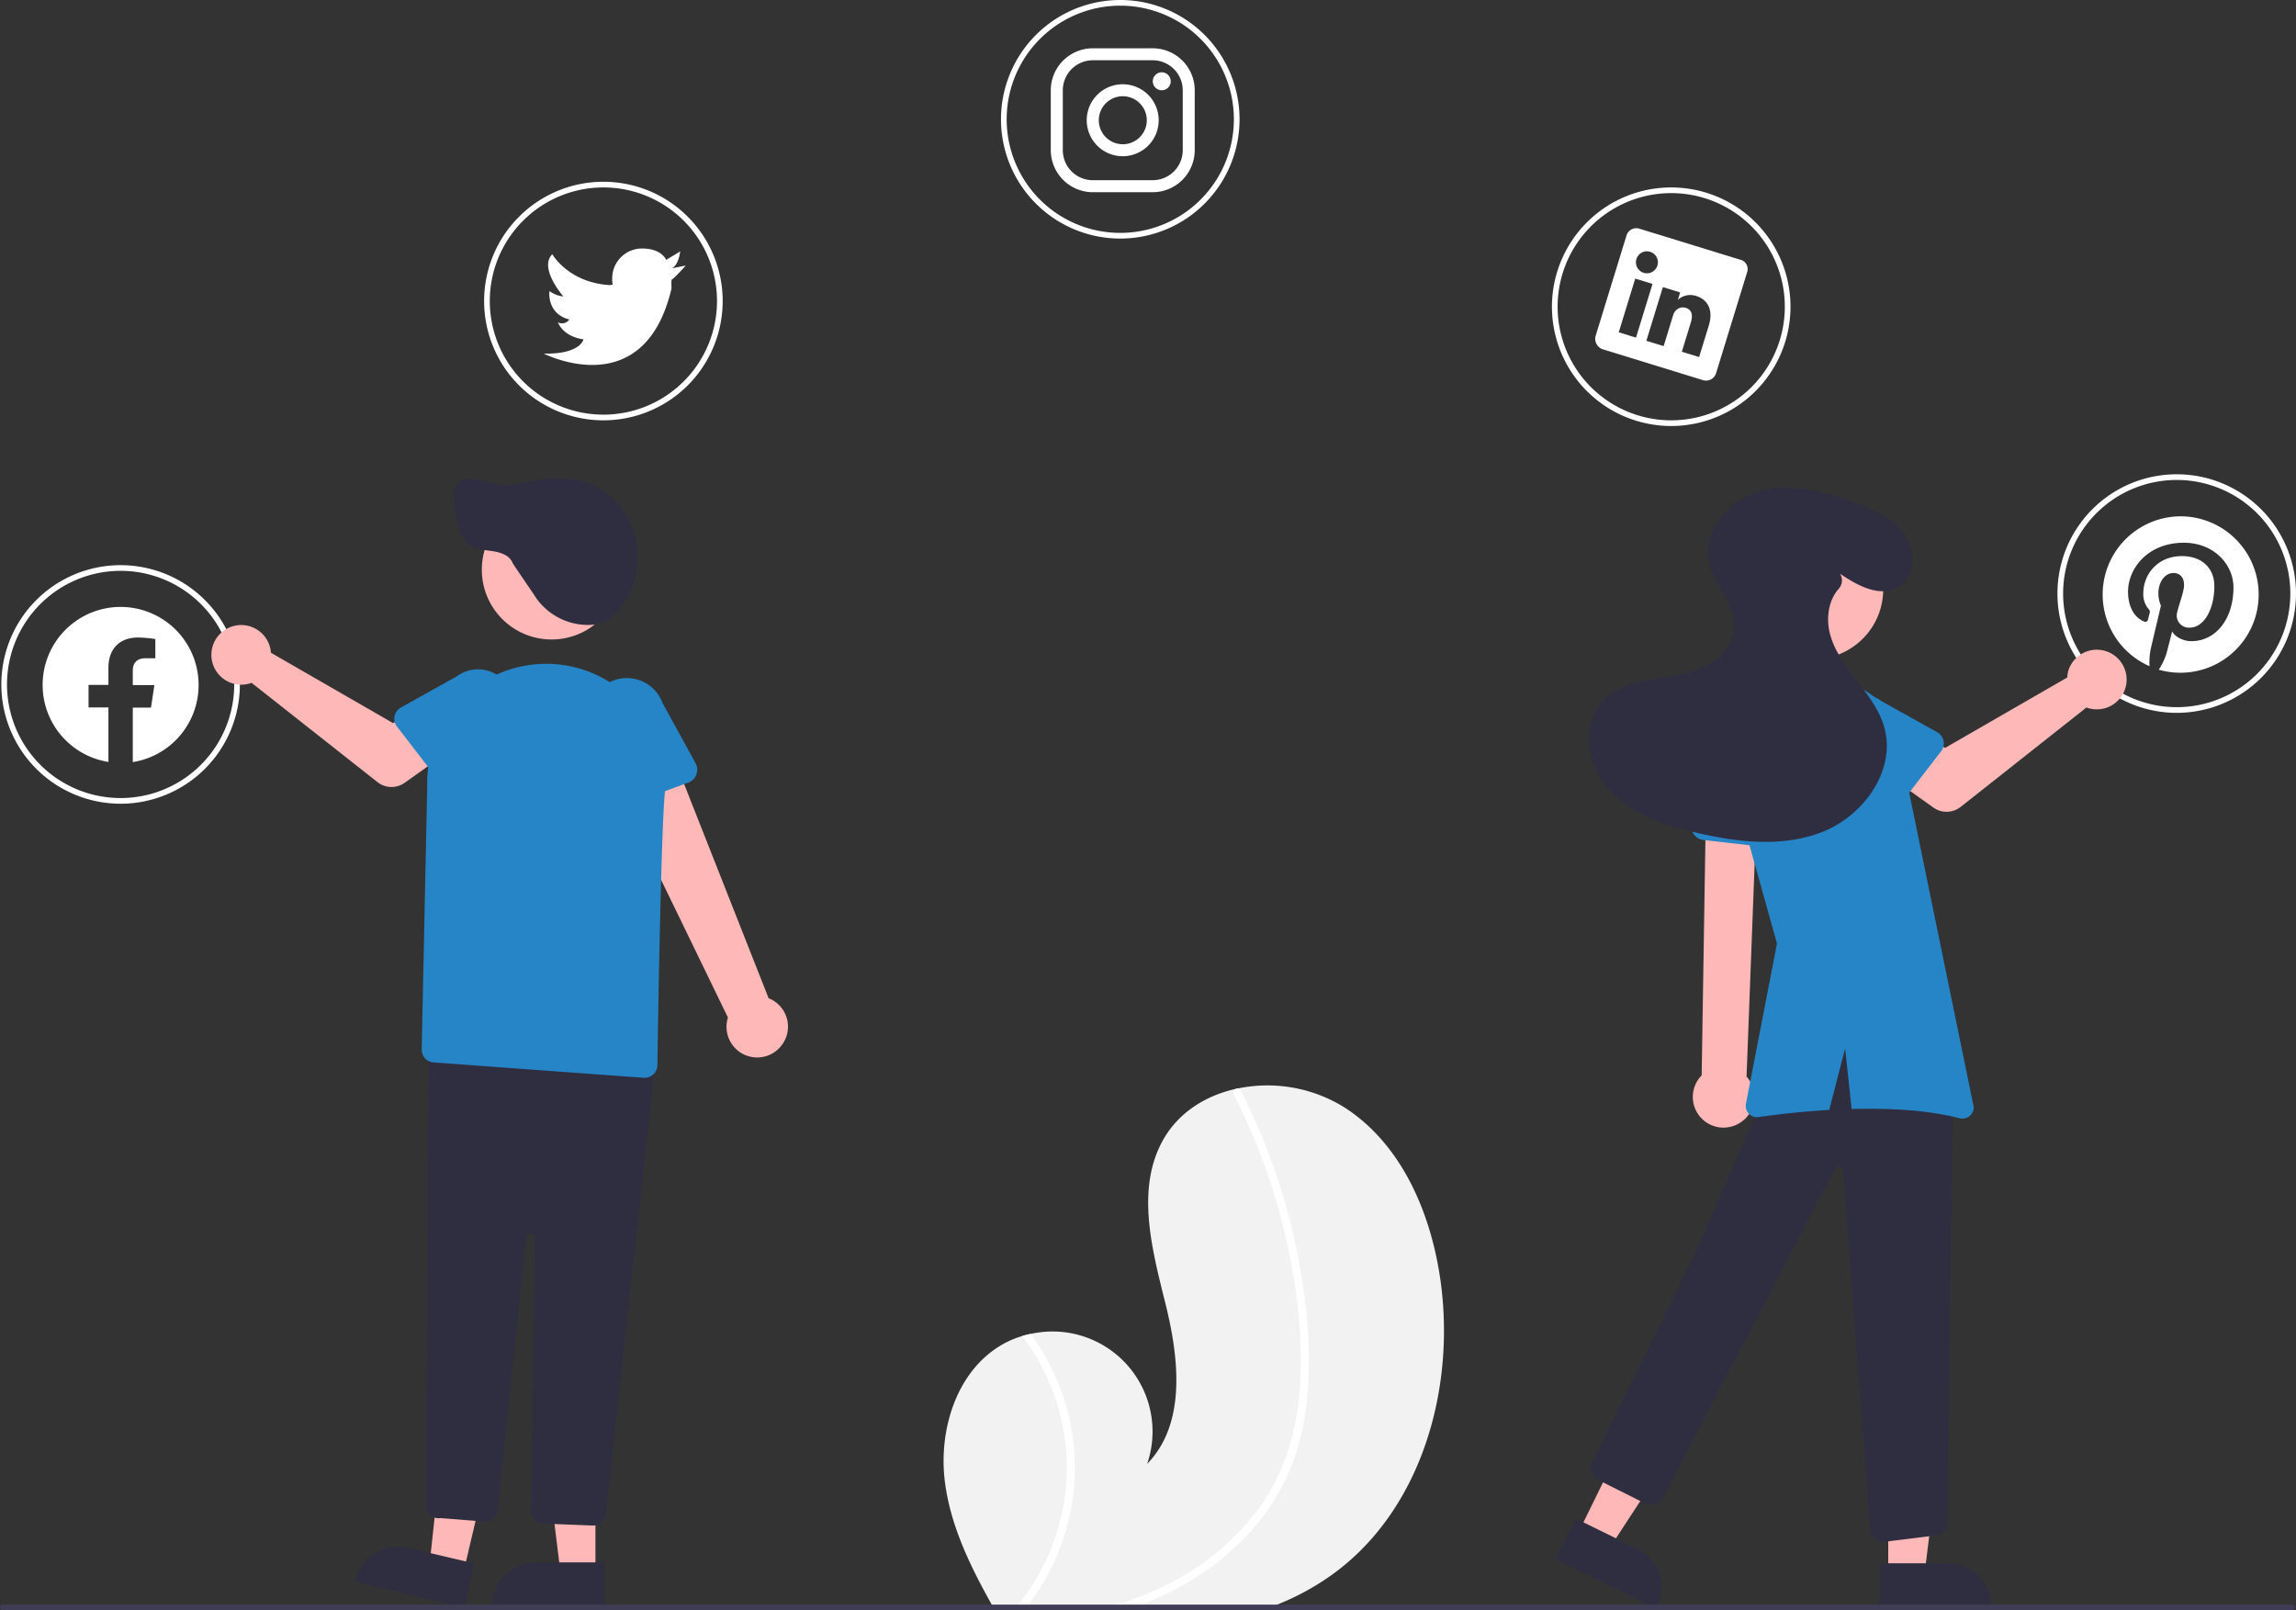 <svg id="ae72d77f-f397-4021-826a-c0dbbd2dad22" xmlns="http://www.w3.org/2000/svg" viewBox="0 0 808.47 567"><rect x="0" y="0" width="808.47" height="567" fill="#333333" stroke="none"/><defs><style>.cls-1{fill:#f2f2f2;}.cls-2,.cls-6{fill:#fff;}.cls-3{fill:#ffb8b8;}.cls-4{fill:#2f2e41;}.cls-5{fill:#2685c6;}.cls-6{fill-rule:evenodd;}.cls-7{fill:#3f3d56;}</style></defs><path class="cls-1" d="M469.11,554.42A90.31,90.31,0,0,1,449.72,565c-1.8.72-3.61,1.39-5.45,2H350.34c-.38-.66-.75-1.33-1.13-2-7.62-13.64-14.53-27.81-16.49-43.22-2.35-18.5,4.24-39.45,20.53-48.54a32.14,32.14,0,0,1,6.74-2.82c1-.3,2-.54,3-.75a35.22,35.22,0,0,1,40.95,45.78c13.81-14.16,11.23-37.12,6.47-56.31s-10.55-40.55-.84-57.79c5.39-9.59,14.88-15.54,25.52-17.94l1-.2A51.4,51.4,0,0,1,473,389.68c20.36,12.82,30.81,37.15,34.2,61C512.63,489,500.53,531.77,469.11,554.42Z" transform="translate(0 0)"/><path class="cls-2" d="M370.32,481.89a79.14,79.14,0,0,1,6.84,49.29,81.24,81.24,0,0,1-15,33.82c-.51.68-1,1.35-1.56,2h-3.71c.57-.65,1.13-1.32,1.66-2a76.55,76.55,0,0,0,1.4-94.58c1-.3,2-.54,3-.75A80.29,80.29,0,0,1,370.32,481.89Z" transform="translate(0 0)"/><path class="cls-2" d="M460.18,493a87.12,87.12,0,0,1-6,24.62,76.16,76.16,0,0,1-11.78,19.24c-9.93,11.95-23.07,20.94-37.34,26.92q-1.56.66-3.15,1.26c-1.84.72-3.7,1.38-5.57,2H386.18c2.39-.6,4.77-1.27,7.12-2a119.07,119.07,0,0,0,16.31-6.43,90.53,90.53,0,0,0,33.88-27.79c9.49-13.1,13.68-28.85,14.4-44.86.76-17.13-1.47-34.57-5.38-51.24a214.8,214.8,0,0,0-18.07-49.23,1.55,1.55,0,0,1,.61-2,1.36,1.36,0,0,1,1-.2,1.14,1.14,0,0,1,.76.64c1,1.93,2,3.86,2.89,5.81a217.73,217.73,0,0,1,17,51.08C460.14,457.78,462,475.61,460.18,493Z" transform="translate(0 0)"/><path class="cls-2" d="M42.47,283a42,42,0,1,1,42-42A42,42,0,0,1,42.47,283Zm0-82a40,40,0,1,0,40,40A40,40,0,0,0,42.47,201Z" transform="translate(0 0)"/><path class="cls-2" d="M212.47,148a42,42,0,1,1,42-42A42,42,0,0,1,212.47,148Zm0-82a40,40,0,1,0,40,40A40,40,0,0,0,212.47,66Z" transform="translate(0 0)"/><path class="cls-2" d="M394.47,84a42,42,0,1,1,42-42A42,42,0,0,1,394.47,84Zm0-82a40,40,0,1,0,40,40A40,40,0,0,0,394.47,2Z" transform="translate(0 0)"/><path class="cls-2" d="M588.47,150a42,42,0,1,1,42-42A42,42,0,0,1,588.47,150Zm0-82a40,40,0,1,0,40,40A40,40,0,0,0,588.47,68Z" transform="translate(0 0)"/><path class="cls-2" d="M766.47,251a42,42,0,1,1,42-42A42,42,0,0,1,766.47,251Zm0-82a40,40,0,1,0,40,40A40,40,0,0,0,766.47,169Z" transform="translate(0 0)"/><path class="cls-2" d="M236.47,94.5l5-1s-4.2,4.7-5,5h0a21.45,21.45,0,0,0,0,3c-9.6,41.2-45,23-45,23,12.9.3,14-5,14-5-7.5-1.1-9-6-9-6a3.1,3.1,0,0,0,4-1c-8.1-2.1-7-10-7-10a10.48,10.48,0,0,0,4.9,1.9c-.9-1.1-8.5-10.2-3.9-14.9,0,0,5.6,10,20.3,10.9l1-.2a7.75,7.75,0,0,1-.2-2.2,10.5,10.5,0,0,1,10.5-10.5h0c7,0,8.5,4,8.5,4l5-3C239.47,88.5,239,93.5,236.47,94.5Z" transform="translate(0 0)"/><polygon class="cls-3" points="555.8 539.63 566.81 545.03 592.86 505.14 576.61 497.17 555.8 539.63"/><path class="cls-4" d="M554.75,534.66l21.68,10.63h0a15.39,15.39,0,0,1,7.05,20.59h0l-.22.45-35.5-17.4Z" transform="translate(0 0)"/><polygon class="cls-3" points="664.89 558.44 677.15 558.44 682.99 511.15 664.89 511.15 664.89 558.44"/><path class="cls-4" d="M661.77,550.44h24.14a15.39,15.39,0,0,1,15.39,15.39h0v.5H661.77Z" transform="translate(0 0)"/><circle class="cls-3" cx="638.56" cy="207.53" r="24.56"/><path class="cls-4" d="M663,542.85a4.5,4.5,0,0,1-4.49-4.31L649,412.18a1.49,1.49,0,0,0-1.55-1.45,1.52,1.52,0,0,0-1.28.8l-60.73,116a4.51,4.51,0,0,1-6,1.93L562.54,521a4.51,4.51,0,0,1-2-6l36.24-73.43,24-55c9.27-18.24,19.11-27.65,30.08-28.75,11.26-1.12,23.28,6.62,36.76,23.67l.11.14v.18l-2,154.35a4.48,4.48,0,0,1-4.08,4.48l-18.17,2.26Z" transform="translate(0 0)"/><path class="cls-3" d="M612.64,395.38a10.75,10.75,0,0,0,3.5-14.79,10.31,10.31,0,0,0-1.14-1.51l3.71-97.86-18,2.24-1.52,95.2a10.8,10.8,0,0,0,13.45,16.72Z" transform="translate(0 0)"/><path class="cls-5" d="M624,298.52l-24.17-2.75a4.81,4.81,0,0,1-4.24-5.33,4.19,4.19,0,0,1,.13-.69L602,266.31a13.38,13.38,0,0,1,26.57,3.1l.83,24.16a4.82,4.82,0,0,1-4.65,5,4.22,4.22,0,0,1-.71,0Z" transform="translate(0 0)"/><path class="cls-3" d="M728.15,236.92a11.38,11.38,0,0,0-.24,1.64l-43,24.78-10.44-6-11.13,14.58,17.45,12.43a8,8,0,0,0,9.6-.23l44.29-35a10.5,10.5,0,1,0-6.2-13.49,11.16,11.16,0,0,0-.37,1.25Z" transform="translate(0 0)"/><path class="cls-5" d="M683.52,264.52l-13.89,18a4.5,4.5,0,0,1-6.31.82,5.23,5.23,0,0,1-.49-.45l-15.72-16.32a12.5,12.5,0,0,1,15.33-19.74l19.71,11a4.51,4.51,0,0,1,1.73,6.13,6.49,6.49,0,0,1-.36.55Z" transform="translate(0 0)"/><path class="cls-5" d="M694.84,389.06,668.19,259.23a24.34,24.34,0,0,0-27.85-19.11l-8.89,1.48A23.8,23.8,0,0,0,616,251.26h0a33.24,33.24,0,0,0-5,28.31l14.71,52.65-10.92,56.41a4,4,0,0,0,3.16,4.69,3.71,3.71,0,0,0,1.33,0c5.46-.78,14.47-1.89,24.82-2.5l5.61-21.63L652,390.5c12.71-.35,26.51.27,37.9,3.23a4,4,0,0,0,5-4.67Z" transform="translate(0 0)"/><path class="cls-4" d="M648,202.06c6.31,4.32,14.6,8.77,21,4.16,4.23-3,5.57-8.61,3.85-13.52-3.09-8.83-11.57-12.72-19.68-15.69-10.55-3.88-22-7-32.91-4.19s-20.51,13.32-18.54,24.38c1.58,8.89,10,16.29,8.78,25.25s-11.34,13.75-20.29,15.36-19,2.13-25.39,8.56c-8.2,8.2-6.15,22.85,1.57,31.51s19.36,12.58,30.65,15.25c15,3.53,31.13,5.39,45.33-.48s25.26-21.65,21.15-36.46c-1.74-6.25-5.84-11.54-9.79-16.68s-8-10.53-9.48-16.84c-1.25-5.26-.32-11.37,3.17-15.32a4.42,4.42,0,0,0,.59-5.18Z" transform="translate(0 0)"/><path class="cls-2" d="M405.91,21.22a10.6,10.6,0,0,1,10.56,10.56V52.9a10.59,10.59,0,0,1-10.56,10.55H384.79A10.57,10.57,0,0,1,374.24,52.9V31.78a10.59,10.59,0,0,1,10.55-10.56h21.12m0-4.22H384.79A14.83,14.83,0,0,0,370,31.78V52.9a14.84,14.84,0,0,0,14.78,14.78h21.12A14.83,14.83,0,0,0,420.69,52.9V31.78A14.82,14.82,0,0,0,405.91,17Z" transform="translate(0 0)"/><path class="cls-2" d="M409.08,31.78a3.16,3.16,0,1,1,3.16-3.15,3.16,3.16,0,0,1-3.16,3.15Z" transform="translate(0 0)"/><path class="cls-2" d="M395.35,33.89a8.45,8.45,0,1,1-8.44,8.45,8.45,8.45,0,0,1,8.44-8.45h0m0-4.22A12.67,12.67,0,1,0,408,42.34h0a12.67,12.67,0,0,0-12.67-12.67Z" transform="translate(0 0)"/><polygon class="cls-3" points="163.17 553.73 151.24 550.92 156.4 503.55 174.01 507.7 163.17 553.73"/><path class="cls-4" d="M163.49,566,125,557l.11-.49A15.4,15.4,0,0,1,143.63,545h0l23.5,5.53Z" transform="translate(0 0)"/><polygon class="cls-3" points="209.67 554.13 197.41 554.13 191.58 506.84 209.67 506.84 209.67 554.13"/><path class="cls-4" d="M212.8,566H173.27v-.5a15.38,15.38,0,0,1,15.38-15.38H212.8Z" transform="translate(0 0)"/><path class="cls-3" d="M275.88,367.12a10.74,10.74,0,0,0-3.54-14.78,10.23,10.23,0,0,0-1.69-.84l-35.9-91-20,12.13,41.57,85.66a10.8,10.8,0,0,0,19.53,8.86Z" transform="translate(0 0)"/><path class="cls-5" d="M242.38,275.53,219.57,284a4.81,4.81,0,0,1-6.19-2.84,5.31,5.31,0,0,1-.2-.68l-5-23.74a13.37,13.37,0,0,1,25.11-9.21l11.63,21.19a4.81,4.81,0,0,1-1.9,6.54,4.22,4.22,0,0,1-.65.3Z" transform="translate(0 0)"/><path class="cls-4" d="M208.86,537.16h-.18l-17.38-.69A4.48,4.48,0,0,1,187,531.9l1.33-96a1.5,1.5,0,0,0-3-.18l-10.08,96.11a4.52,4.52,0,0,1-3.74,4h-.06l-16.31-1.29a4.5,4.5,0,0,1-5.13-3.77,5.49,5.49,0,0,1-.05-.7l1-162.78,80,5.07L213.33,533.15A4.53,4.53,0,0,1,208.86,537.16Z" transform="translate(0 0)"/><circle class="cls-3" cx="194.22" cy="200.61" r="24.56"/><path class="cls-5" d="M227,379.5h-.34l-74-5.41a4.51,4.51,0,0,1-4.17-4.58l1.95-92.91a41.91,41.91,0,0,1,83.8-1.92,41.19,41.19,0,0,1-.16,4.71c-1.29,14.32-2.32,76.87-2.6,95.7A4.49,4.49,0,0,1,227,379.5Z" transform="translate(0 0)"/><path class="cls-3" d="M95.15,228.19a9.14,9.14,0,0,1,.24,1.64l43,24.78,10.44-6,11.13,14.58-17.45,12.43a8,8,0,0,1-9.6-.23L88.58,240.43a10.5,10.5,0,1,1,6.2-13.49,11.16,11.16,0,0,1,.37,1.25Z" transform="translate(0 0)"/><path class="cls-5" d="M138.94,252.14a4.49,4.49,0,0,1,2.21-3l19.71-11a12.5,12.5,0,0,1,15.33,19.74l-15.72,16.32a4.49,4.49,0,0,1-6.36.12,3.42,3.42,0,0,1-.44-.49l-13.88-18A4.51,4.51,0,0,1,138.94,252.14Z" transform="translate(0 0)"/><path class="cls-4" d="M206.92,220.05a22.35,22.35,0,0,1-18.85-10.58c-.22-.34-1.4-2.08-2.77-4.09-3.85-5.64-4.75-7-4.82-7.18-1-2.69-4.35-3.73-6.94-4.12-.48-.08-1-.14-1.46-.21-3.65-.49-7.42-1-9.48-5-1.52-2.94-4-14.91-2.1-17.84,2.39-3.67,7-2.48,11.41-1.33,2.83.74,5.77,1.5,8.1,1,10.13-2.11,21.61-4.5,31.75,1.68,8.07,4.91,12.93,14.19,12.67,24.21-.28,10.77-5,19.26-12.56,22.73l-1.58.46-.89.11A20.5,20.5,0,0,1,206.92,220.05Z" transform="translate(0 0)"/><path class="cls-2" d="M767.94,181.8a27.54,27.54,0,0,0-11.05,52.77,24,24,0,0,1,.48-6.32l3.54-15a10.53,10.53,0,0,1-.89-4.35c0-4.09,2.36-7.14,5.31-7.14,2.51,0,3.72,1.89,3.72,4.14,0,2.52-1.61,6.28-2.44,9.77A4.27,4.27,0,0,0,771,221c5.21,0,8.72-6.7,8.72-14.64,0-6-4.07-10.55-11.45-10.55-8.35,0-13.57,6.23-13.57,13.19a8,8,0,0,0,1.82,5.4,1.35,1.35,0,0,1,.4,1.53c-.14.51-.43,1.73-.57,2.22a.94.94,0,0,1-1.08.78,1.14,1.14,0,0,1-.3-.09c-3.84-1.58-5.64-5.78-5.64-10.53,0-7.82,6.6-17.2,19.69-17.2,10.51,0,17.43,7.61,17.43,15.77,0,10.81-6,18.88-14.86,18.88-3,0-5.77-1.61-6.73-3.43,0,0-1.6,6.34-1.94,7.57a22.9,22.9,0,0,1-2.77,5.9,27.54,27.54,0,1,0,7.82-54Z" transform="translate(0 0)"/><path class="cls-2" d="M612.85,91.47l-35.43-10.9a3.62,3.62,0,0,0-4.64,2.17v0l-10.92,35.5a3.9,3.9,0,0,0,2.5,4.75l35.42,10.9a3.7,3.7,0,0,0,4.52-2.59l10.92-35.5a3.41,3.41,0,0,0-2.18-4.3Zm-36.78,27.41L570,117,575.8,98.1l6.08,1.87Zm3.87-22.65h-.05a3.87,3.87,0,1,1,.05,0Zm18.35,29.49-6.08-1.87,3.18-10.34c.76-2.48.4-4.44-1.8-5.12a3.47,3.47,0,0,0-3.81,1.29,4.17,4.17,0,0,0-.67,1.43l-3.31,10.76L579.72,120l5.81-18.9,6.08,1.87-.81,2.63a6.45,6.45,0,0,1,6.43-1.39c4,1.23,6.21,4.79,4.46,10.46Z" transform="translate(0 0)"/><path class="cls-6" d="M69.93,241.16a27.46,27.46,0,1,0-31.75,27.13V249.1h-7v-7.94h7v-6c0-6.88,4.1-10.68,10.37-10.68a42.32,42.32,0,0,1,6.15.54v6.76H51.23c-3.41,0-4.47,2.11-4.47,4.29v5.15h7.61l-1.21,7.94h-6.4v19.18a27.47,27.47,0,0,0,23.17-27.13Z" transform="translate(0 0)"/><path class="cls-7" d="M808,566a1,1,0,0,1-1,1H1a1,1,0,0,1,0-2H807A1,1,0,0,1,808,566Z" transform="translate(0 0)"/></svg>